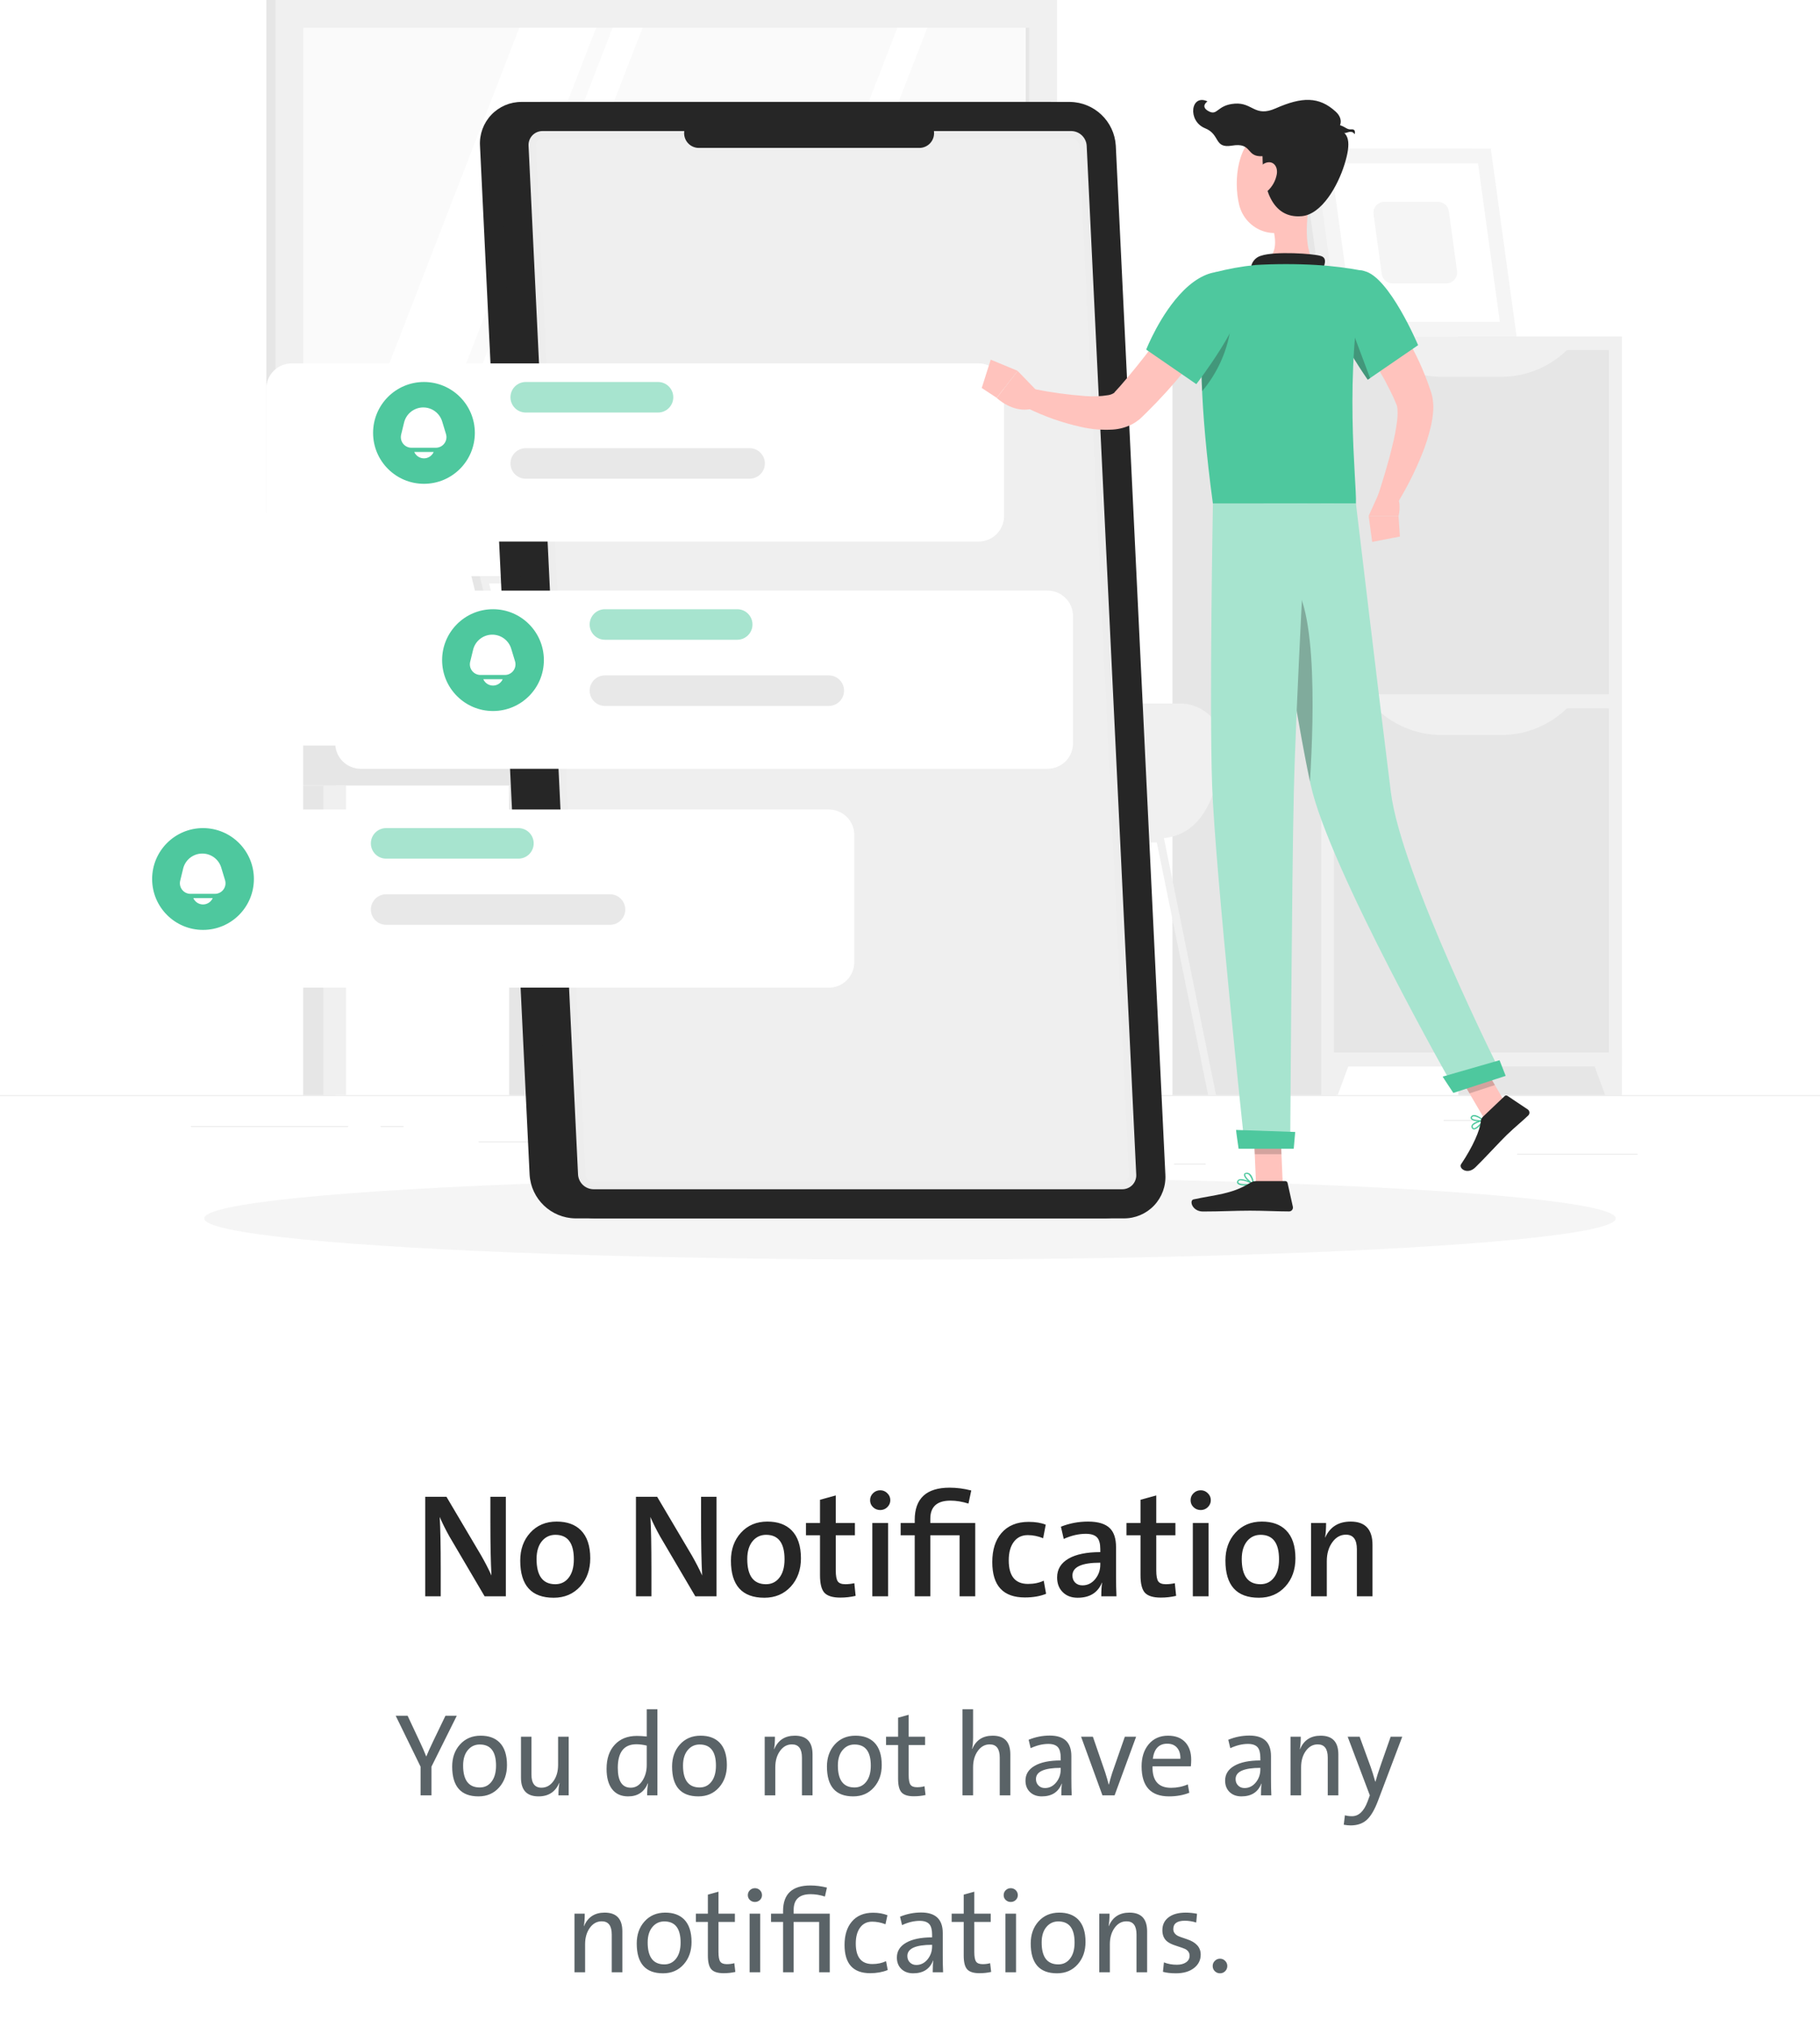 <svg width="247" height="275" viewBox="0 0 247 275" fill="none" xmlns="http://www.w3.org/2000/svg">
<path d="M65.769 216.538L60.994 208.422C60.467 207.478 60.027 206.596 59.676 205.776C59.767 207.319 59.812 209.666 59.812 212.817V216.538H57.713V203.042H60.594L65.291 210.981C65.851 211.958 66.32 212.869 66.697 213.715C66.6 211.918 66.551 209.5 66.551 206.459V203.042H68.65V216.538H65.769ZM80.106 211.381C80.106 212.924 79.65 214.2 78.738 215.209C77.807 216.225 76.609 216.733 75.144 216.733C72.117 216.733 70.603 215.053 70.603 211.694C70.603 210.17 71.053 208.914 71.951 207.924C72.869 206.909 74.067 206.401 75.545 206.401C76.951 206.401 78.045 206.792 78.826 207.573C79.679 208.426 80.106 209.695 80.106 211.381ZM77.879 211.518C77.879 209.305 77.046 208.198 75.379 208.198C74.669 208.198 74.08 208.458 73.611 208.979C73.084 209.571 72.82 210.405 72.82 211.479C72.82 213.758 73.667 214.897 75.359 214.897C76.095 214.897 76.688 214.62 77.137 214.067C77.632 213.468 77.879 212.618 77.879 211.518ZM94.363 216.538L89.588 208.422C89.061 207.478 88.621 206.596 88.269 205.776C88.361 207.319 88.406 209.666 88.406 212.817V216.538H86.307V203.042H89.188L93.885 210.981C94.445 211.958 94.913 212.869 95.291 213.715C95.193 211.918 95.144 209.5 95.144 206.459V203.042H97.244V216.538H94.363ZM108.699 211.381C108.699 212.924 108.243 214.2 107.332 215.209C106.401 216.225 105.203 216.733 103.738 216.733C100.711 216.733 99.197 215.053 99.197 211.694C99.197 210.17 99.647 208.914 100.545 207.924C101.463 206.909 102.661 206.401 104.139 206.401C105.545 206.401 106.639 206.792 107.42 207.573C108.273 208.426 108.699 209.695 108.699 211.381ZM106.473 211.518C106.473 209.305 105.639 208.198 103.973 208.198C103.263 208.198 102.674 208.458 102.205 208.979C101.678 209.571 101.414 210.405 101.414 211.479C101.414 213.758 102.26 214.897 103.953 214.897C104.689 214.897 105.281 214.62 105.73 214.067C106.225 213.468 106.473 212.618 106.473 211.518ZM116.121 216.479C115.438 216.635 114.744 216.713 114.041 216.713C112.993 216.713 112.267 216.486 111.863 216.03C111.479 215.587 111.287 214.803 111.287 213.676V208.256H109.383V206.596H111.287V203.442L113.426 202.856V206.596H116.023V208.256H113.426V213.022C113.426 213.758 113.517 214.256 113.699 214.516C113.882 214.77 114.223 214.897 114.725 214.897C115.115 214.897 115.522 214.851 115.945 214.76L116.121 216.479ZM120.828 203.5C120.828 203.865 120.691 204.181 120.418 204.448C120.151 204.708 119.832 204.838 119.461 204.838C119.083 204.838 118.758 204.708 118.484 204.448C118.217 204.194 118.084 203.878 118.084 203.5C118.084 203.129 118.217 202.814 118.484 202.553C118.758 202.286 119.083 202.153 119.461 202.153C119.832 202.153 120.151 202.286 120.418 202.553C120.691 202.814 120.828 203.129 120.828 203.5ZM118.387 216.538V206.596H120.525V216.538H118.387ZM130.232 216.538V208.256H126.258V216.538H124.139V208.256H122.234V206.596H124.139V206.196C124.139 203.266 125.717 201.801 128.875 201.801C129.845 201.801 130.825 201.928 131.814 202.182L131.434 203.959C130.587 203.693 129.773 203.559 128.992 203.559C127.169 203.559 126.258 204.379 126.258 206.02V206.596H132.352V216.538H130.232ZM141.971 216.196C141.163 216.528 140.203 216.694 139.09 216.694C136.141 216.694 134.666 215.096 134.666 211.899C134.666 210.252 135.073 208.946 135.887 207.983C136.759 206.954 137.999 206.44 139.607 206.44C140.512 206.44 141.284 206.567 141.922 206.821L141.57 208.657C140.867 208.377 140.174 208.237 139.49 208.237C138.663 208.237 138.022 208.553 137.566 209.184C137.124 209.79 136.902 210.613 136.902 211.655C136.902 213.79 137.771 214.858 139.51 214.858C140.33 214.858 141.043 214.711 141.648 214.418L141.971 216.196ZM149.461 216.538C149.461 215.763 149.497 215.151 149.568 214.702L149.549 214.682C148.989 216.049 147.889 216.733 146.248 216.733C145.402 216.733 144.725 216.476 144.217 215.961C143.715 215.46 143.465 214.799 143.465 213.979C143.465 212.872 143.986 212.019 145.027 211.42C146.049 210.834 147.482 210.542 149.324 210.542V210.122C149.324 209.399 149.181 208.878 148.895 208.559C148.589 208.227 148.077 208.061 147.361 208.061C146.391 208.061 145.392 208.292 144.363 208.754L143.982 207.094C145.148 206.632 146.375 206.401 147.664 206.401C149.051 206.401 150.047 206.71 150.652 207.329C151.193 207.882 151.463 208.732 151.463 209.877V213.813C151.463 214.79 151.482 215.698 151.521 216.538H149.461ZM149.324 211.977C146.805 211.977 145.545 212.556 145.545 213.715C145.545 214.106 145.665 214.425 145.906 214.672C146.16 214.926 146.492 215.053 146.902 215.053C147.599 215.053 148.182 214.764 148.65 214.184C149.1 213.624 149.324 212.976 149.324 212.241V211.977ZM159.617 216.479C158.934 216.635 158.24 216.713 157.537 216.713C156.489 216.713 155.763 216.486 155.359 216.03C154.975 215.587 154.783 214.803 154.783 213.676V208.256H152.879V206.596H154.783V203.442L156.922 202.856V206.596H159.52V208.256H156.922V213.022C156.922 213.758 157.013 214.256 157.195 214.516C157.378 214.77 157.719 214.897 158.221 214.897C158.611 214.897 159.018 214.851 159.441 214.76L159.617 216.479ZM164.324 203.5C164.324 203.865 164.188 204.181 163.914 204.448C163.647 204.708 163.328 204.838 162.957 204.838C162.579 204.838 162.254 204.708 161.98 204.448C161.714 204.194 161.58 203.878 161.58 203.5C161.58 203.129 161.714 202.814 161.98 202.553C162.254 202.286 162.579 202.153 162.957 202.153C163.328 202.153 163.647 202.286 163.914 202.553C164.188 202.814 164.324 203.129 164.324 203.5ZM161.883 216.538V206.596H164.021V216.538H161.883ZM175.809 211.381C175.809 212.924 175.353 214.2 174.441 215.209C173.51 216.225 172.312 216.733 170.848 216.733C167.82 216.733 166.307 215.053 166.307 211.694C166.307 210.17 166.756 208.914 167.654 207.924C168.572 206.909 169.77 206.401 171.248 206.401C172.654 206.401 173.748 206.792 174.529 207.573C175.382 208.426 175.809 209.695 175.809 211.381ZM173.582 211.518C173.582 209.305 172.749 208.198 171.082 208.198C170.372 208.198 169.783 208.458 169.314 208.979C168.787 209.571 168.523 210.405 168.523 211.479C168.523 213.758 169.37 214.897 171.062 214.897C171.798 214.897 172.391 214.62 172.84 214.067C173.335 213.468 173.582 212.618 173.582 211.518ZM184.148 216.538V210.161C184.148 208.839 183.654 208.178 182.664 208.178C181.922 208.178 181.303 208.523 180.809 209.213C180.314 209.903 180.066 210.753 180.066 211.762V216.538H177.928V206.596H179.969C179.969 207.384 179.923 208.038 179.832 208.559H179.852C180.503 207.12 181.655 206.401 183.309 206.401C185.281 206.401 186.268 207.459 186.268 209.575V216.538H184.148Z" fill="#262626"/>
<path d="M58.555 239.647V243.538H57.078V239.647L53.703 232.741H55.32L57.031 236.389C57.333 237.025 57.604 237.647 57.844 238.256H57.859C58.031 237.819 58.341 237.131 58.789 236.194L60.453 232.741H61.992L58.555 239.647ZM68.805 239.428C68.805 240.647 68.453 241.655 67.75 242.452C67.031 243.269 66.094 243.678 64.938 243.678C62.557 243.678 61.367 242.329 61.367 239.631C61.367 238.433 61.714 237.444 62.406 236.663C63.125 235.85 64.07 235.444 65.242 235.444C66.326 235.444 67.174 235.749 67.789 236.358C68.466 237.04 68.805 238.064 68.805 239.428ZM67.32 239.506C67.32 237.595 66.583 236.639 65.109 236.639C64.484 236.639 63.966 236.868 63.555 237.327C63.086 237.842 62.852 238.564 62.852 239.491C62.852 241.475 63.604 242.467 65.109 242.467C65.745 242.467 66.26 242.228 66.656 241.749C67.099 241.217 67.32 240.47 67.32 239.506ZM75.789 243.538C75.789 242.845 75.833 242.285 75.922 241.858H75.891C75.37 243.071 74.435 243.678 73.086 243.678C71.497 243.678 70.703 242.832 70.703 241.139V235.584H72.125V240.709C72.125 241.902 72.578 242.499 73.484 242.499C74.141 242.499 74.682 242.202 75.109 241.608C75.531 241.019 75.742 240.282 75.742 239.397V235.584H77.18V243.538H75.789ZM87.828 243.538C87.828 242.871 87.87 242.332 87.953 241.92L87.922 241.905C87.427 243.087 86.537 243.678 85.25 243.678C84.292 243.678 83.56 243.345 83.055 242.678C82.565 242.032 82.32 241.118 82.32 239.936C82.32 238.551 82.693 237.459 83.438 236.663C84.172 235.871 85.169 235.475 86.43 235.475C86.794 235.475 87.242 235.501 87.773 235.553V231.858H89.219V243.538H87.828ZM87.773 236.788C87.273 236.668 86.805 236.608 86.367 236.608C84.685 236.608 83.844 237.676 83.844 239.811C83.844 241.603 84.43 242.499 85.602 242.499C86.273 242.499 86.815 242.16 87.227 241.483C87.591 240.889 87.773 240.204 87.773 239.428V236.788ZM98.648 239.428C98.648 240.647 98.297 241.655 97.594 242.452C96.875 243.269 95.938 243.678 94.781 243.678C92.401 243.678 91.211 242.329 91.211 239.631C91.211 238.433 91.557 237.444 92.25 236.663C92.969 235.85 93.914 235.444 95.086 235.444C96.169 235.444 97.018 235.749 97.633 236.358C98.31 237.04 98.648 238.064 98.648 239.428ZM97.164 239.506C97.164 237.595 96.427 236.639 94.953 236.639C94.328 236.639 93.81 236.868 93.398 237.327C92.93 237.842 92.695 238.564 92.695 239.491C92.695 241.475 93.448 242.467 94.953 242.467C95.588 242.467 96.104 242.228 96.5 241.749C96.943 241.217 97.164 240.47 97.164 239.506ZM108.836 243.538V238.42C108.836 237.222 108.383 236.624 107.477 236.624C106.826 236.624 106.286 236.92 105.859 237.514C105.432 238.108 105.219 238.847 105.219 239.733V243.538H103.781V235.584H105.172C105.172 236.277 105.13 236.837 105.047 237.264H105.078C105.594 236.051 106.526 235.444 107.875 235.444C109.474 235.444 110.273 236.29 110.273 237.983V243.538H108.836ZM119.664 239.428C119.664 240.647 119.312 241.655 118.609 242.452C117.891 243.269 116.953 243.678 115.797 243.678C113.417 243.678 112.227 242.329 112.227 239.631C112.227 238.433 112.573 237.444 113.266 236.663C113.984 235.85 114.93 235.444 116.102 235.444C117.185 235.444 118.034 235.749 118.648 236.358C119.326 237.04 119.664 238.064 119.664 239.428ZM118.18 239.506C118.18 237.595 117.443 236.639 115.969 236.639C115.344 236.639 114.826 236.868 114.414 237.327C113.945 237.842 113.711 238.564 113.711 239.491C113.711 241.475 114.464 242.467 115.969 242.467C116.604 242.467 117.12 242.228 117.516 241.749C117.958 241.217 118.18 240.47 118.18 239.506ZM125.609 243.491C125.125 243.605 124.591 243.663 124.008 243.663C123.206 243.663 122.648 243.48 122.336 243.116C122.034 242.767 121.883 242.155 121.883 241.28V236.709H120.25V235.584H121.883V233.006L123.32 232.608V235.584H125.547V236.709H123.32V240.772C123.32 241.423 123.401 241.863 123.562 242.092C123.719 242.321 124.018 242.436 124.461 242.436C124.826 242.436 125.161 242.392 125.469 242.303L125.609 243.491ZM135.68 243.538V238.42C135.68 237.222 135.227 236.624 134.32 236.624C133.669 236.624 133.13 236.92 132.703 237.514C132.276 238.108 132.062 238.847 132.062 239.733V243.538H130.625V231.858H132.062V235.631C132.062 236.319 132.016 236.847 131.922 237.217L131.953 237.233C132.464 236.04 133.385 235.444 134.719 235.444C136.318 235.444 137.117 236.29 137.117 237.983V243.538H135.68ZM144.039 243.538C144.039 242.782 144.065 242.254 144.117 241.952H144.086C143.633 243.103 142.732 243.678 141.383 243.678C140.727 243.678 140.193 243.483 139.781 243.092C139.375 242.696 139.172 242.178 139.172 241.538C139.172 240.678 139.589 240.009 140.422 239.53C141.266 239.045 142.443 238.803 143.953 238.803V238.436C143.953 237.785 143.831 237.314 143.586 237.022C143.32 236.715 142.883 236.561 142.273 236.561C141.503 236.561 140.703 236.754 139.875 237.139L139.602 235.999C140.523 235.618 141.479 235.428 142.469 235.428C144.422 235.428 145.398 236.355 145.398 238.209V241.249C145.398 242.087 145.414 242.85 145.445 243.538H144.039ZM143.953 239.811C141.714 239.811 140.594 240.316 140.594 241.327C140.594 241.681 140.706 241.97 140.93 242.194C141.154 242.428 141.448 242.545 141.812 242.545C142.427 242.545 142.945 242.28 143.367 241.749C143.758 241.249 143.953 240.67 143.953 240.014V239.811ZM151.266 243.538H149.617L146.719 235.584H148.32L150 240.452C150.208 241.108 150.362 241.647 150.461 242.069H150.492C150.622 241.548 150.773 241.019 150.945 240.483L152.656 235.584H154.188L151.266 243.538ZM161.664 238.709C161.664 238.986 161.648 239.282 161.617 239.6H156.414C156.367 241.543 157.206 242.514 158.93 242.514C159.727 242.514 160.484 242.361 161.203 242.053L161.406 243.186C160.583 243.514 159.667 243.678 158.656 243.678C156.172 243.678 154.93 242.319 154.93 239.6C154.93 238.387 155.245 237.397 155.875 236.631C156.531 235.84 157.411 235.444 158.516 235.444C159.568 235.444 160.37 235.764 160.922 236.405C161.417 236.983 161.664 237.751 161.664 238.709ZM160.195 238.577C160.211 237.936 160.057 237.433 159.734 237.069C159.422 236.709 158.982 236.53 158.414 236.53C157.289 236.53 156.635 237.212 156.453 238.577H160.195ZM171.133 243.538C171.133 242.782 171.159 242.254 171.211 241.952H171.18C170.727 243.103 169.826 243.678 168.477 243.678C167.82 243.678 167.286 243.483 166.875 243.092C166.469 242.696 166.266 242.178 166.266 241.538C166.266 240.678 166.682 240.009 167.516 239.53C168.359 239.045 169.536 238.803 171.047 238.803V238.436C171.047 237.785 170.924 237.314 170.68 237.022C170.414 236.715 169.977 236.561 169.367 236.561C168.596 236.561 167.797 236.754 166.969 237.139L166.695 235.999C167.617 235.618 168.573 235.428 169.562 235.428C171.516 235.428 172.492 236.355 172.492 238.209V241.249C172.492 242.087 172.508 242.85 172.539 243.538H171.133ZM171.047 239.811C168.807 239.811 167.688 240.316 167.688 241.327C167.688 241.681 167.799 241.97 168.023 242.194C168.247 242.428 168.542 242.545 168.906 242.545C169.521 242.545 170.039 242.28 170.461 241.749C170.852 241.249 171.047 240.67 171.047 240.014V239.811ZM180.195 243.538V238.42C180.195 237.222 179.742 236.624 178.836 236.624C178.185 236.624 177.646 236.92 177.219 237.514C176.792 238.108 176.578 238.847 176.578 239.733V243.538H175.141V235.584H176.531C176.531 236.277 176.49 236.837 176.406 237.264H176.438C176.953 236.051 177.885 235.444 179.234 235.444C180.833 235.444 181.633 236.29 181.633 237.983V243.538H180.195ZM187.039 244.209C186.565 245.48 186.044 246.368 185.477 246.874C184.924 247.368 184.198 247.616 183.297 247.616C183.021 247.616 182.711 247.584 182.367 247.522L182.523 246.241C182.799 246.324 183.12 246.366 183.484 246.366C184.391 246.366 185.091 245.712 185.586 244.405L185.906 243.538L182.898 235.584H184.523L186.031 239.717C186.203 240.196 186.406 240.85 186.641 241.678H186.672C186.812 241.137 187.073 240.321 187.453 239.233L188.734 235.584H190.305L187.039 244.209ZM83.023 267.538V262.42C83.023 261.222 82.57 260.624 81.664 260.624C81.013 260.624 80.474 260.92 80.047 261.514C79.62 262.108 79.406 262.847 79.406 263.733V267.538H77.969V259.584H79.359C79.359 260.277 79.318 260.837 79.234 261.264H79.266C79.781 260.051 80.713 259.444 82.062 259.444C83.662 259.444 84.461 260.29 84.461 261.983V267.538H83.023ZM93.852 263.428C93.852 264.647 93.5 265.655 92.797 266.452C92.078 267.269 91.141 267.678 89.984 267.678C87.604 267.678 86.414 266.329 86.414 263.631C86.414 262.433 86.76 261.444 87.453 260.663C88.172 259.85 89.117 259.444 90.289 259.444C91.372 259.444 92.221 259.749 92.836 260.358C93.513 261.04 93.852 262.064 93.852 263.428ZM92.367 263.506C92.367 261.595 91.63 260.639 90.156 260.639C89.531 260.639 89.013 260.868 88.602 261.327C88.133 261.842 87.898 262.564 87.898 263.491C87.898 265.475 88.651 266.467 90.156 266.467C90.792 266.467 91.307 266.228 91.703 265.749C92.146 265.217 92.367 264.47 92.367 263.506ZM99.797 267.491C99.312 267.605 98.779 267.663 98.195 267.663C97.393 267.663 96.836 267.48 96.523 267.116C96.221 266.767 96.07 266.155 96.07 265.28V260.709H94.438V259.584H96.07V257.006L97.508 256.608V259.584H99.734V260.709H97.508V264.772C97.508 265.423 97.588 265.863 97.75 266.092C97.906 266.321 98.206 266.436 98.648 266.436C99.013 266.436 99.349 266.392 99.656 266.303L99.797 267.491ZM103.414 257.077C103.414 257.332 103.32 257.551 103.133 257.733C102.945 257.91 102.719 257.999 102.453 257.999C102.188 257.999 101.961 257.91 101.773 257.733C101.586 257.556 101.492 257.337 101.492 257.077C101.492 256.811 101.586 256.587 101.773 256.405C101.961 256.222 102.188 256.131 102.453 256.131C102.719 256.131 102.945 256.222 103.133 256.405C103.32 256.587 103.414 256.811 103.414 257.077ZM101.734 267.538V259.584H103.172V267.538H101.734ZM111.172 267.538V260.709H107.711V267.538H106.273V260.709H104.641V259.584H106.273V259.233C106.273 256.92 107.51 255.764 109.984 255.764C110.729 255.764 111.477 255.861 112.227 256.053L111.953 257.264C111.297 257.051 110.651 256.944 110.016 256.944C108.479 256.944 107.711 257.655 107.711 259.077V259.584H112.609V267.538H111.172ZM120.477 267.233C119.763 267.519 118.971 267.663 118.102 267.663C115.779 267.663 114.617 266.384 114.617 263.827C114.617 262.504 114.943 261.454 115.594 260.678C116.276 259.866 117.242 259.459 118.492 259.459C119.206 259.459 119.854 259.571 120.438 259.795L120.172 261.022C119.562 260.788 118.958 260.67 118.359 260.67C117.656 260.67 117.107 260.946 116.711 261.499C116.331 262.03 116.141 262.741 116.141 263.631C116.141 265.491 116.891 266.42 118.391 266.42C119.083 266.42 119.703 266.29 120.25 266.03L120.477 267.233ZM126.586 267.538C126.586 266.782 126.612 266.254 126.664 265.952H126.633C126.18 267.103 125.279 267.678 123.93 267.678C123.273 267.678 122.74 267.483 122.328 267.092C121.922 266.696 121.719 266.178 121.719 265.538C121.719 264.678 122.135 264.009 122.969 263.53C123.812 263.045 124.99 262.803 126.5 262.803V262.436C126.5 261.785 126.378 261.314 126.133 261.022C125.867 260.715 125.43 260.561 124.82 260.561C124.049 260.561 123.25 260.754 122.422 261.139L122.148 259.999C123.07 259.618 124.026 259.428 125.016 259.428C126.969 259.428 127.945 260.355 127.945 262.209V265.249C127.945 266.087 127.961 266.85 127.992 267.538H126.586ZM126.5 263.811C124.26 263.811 123.141 264.316 123.141 265.327C123.141 265.681 123.253 265.97 123.477 266.194C123.701 266.428 123.995 266.545 124.359 266.545C124.974 266.545 125.492 266.28 125.914 265.749C126.305 265.249 126.5 264.67 126.5 264.014V263.811ZM134.516 267.491C134.031 267.605 133.497 267.663 132.914 267.663C132.112 267.663 131.555 267.48 131.242 267.116C130.94 266.767 130.789 266.155 130.789 265.28V260.709H129.156V259.584H130.789V257.006L132.227 256.608V259.584H134.453V260.709H132.227V264.772C132.227 265.423 132.307 265.863 132.469 266.092C132.625 266.321 132.924 266.436 133.367 266.436C133.732 266.436 134.068 266.392 134.375 266.303L134.516 267.491ZM138.133 257.077C138.133 257.332 138.039 257.551 137.852 257.733C137.664 257.91 137.438 257.999 137.172 257.999C136.906 257.999 136.68 257.91 136.492 257.733C136.305 257.556 136.211 257.337 136.211 257.077C136.211 256.811 136.305 256.587 136.492 256.405C136.68 256.222 136.906 256.131 137.172 256.131C137.438 256.131 137.664 256.222 137.852 256.405C138.039 256.587 138.133 256.811 138.133 257.077ZM136.453 267.538V259.584H137.891V267.538H136.453ZM147.32 263.428C147.32 264.647 146.969 265.655 146.266 266.452C145.547 267.269 144.609 267.678 143.453 267.678C141.073 267.678 139.883 266.329 139.883 263.631C139.883 262.433 140.229 261.444 140.922 260.663C141.641 259.85 142.586 259.444 143.758 259.444C144.841 259.444 145.69 259.749 146.305 260.358C146.982 261.04 147.32 262.064 147.32 263.428ZM145.836 263.506C145.836 261.595 145.099 260.639 143.625 260.639C143 260.639 142.482 260.868 142.07 261.327C141.602 261.842 141.367 262.564 141.367 263.491C141.367 265.475 142.12 266.467 143.625 266.467C144.26 266.467 144.776 266.228 145.172 265.749C145.615 265.217 145.836 264.47 145.836 263.506ZM154.242 267.538V262.42C154.242 261.222 153.789 260.624 152.883 260.624C152.232 260.624 151.693 260.92 151.266 261.514C150.839 262.108 150.625 262.847 150.625 263.733V267.538H149.188V259.584H150.578C150.578 260.277 150.536 260.837 150.453 261.264H150.484C151 260.051 151.932 259.444 153.281 259.444C154.88 259.444 155.68 260.29 155.68 261.983V267.538H154.242ZM162.953 265.139C162.953 265.879 162.651 266.486 162.047 266.959C161.432 267.439 160.615 267.678 159.594 267.678C158.896 267.678 158.307 267.611 157.828 267.475L157.961 266.194C158.482 266.407 159.068 266.514 159.719 266.514C160.234 266.514 160.651 266.405 160.969 266.186C161.286 265.967 161.445 265.67 161.445 265.295C161.445 264.905 161.253 264.603 160.867 264.389C160.727 264.316 160.305 264.165 159.602 263.936C159.018 263.754 158.594 263.54 158.328 263.295C157.943 262.946 157.75 262.457 157.75 261.827C157.75 261.118 158.013 260.551 158.539 260.124C159.107 259.67 159.901 259.444 160.922 259.444C161.411 259.444 161.922 259.496 162.453 259.6L162.344 260.788C161.828 260.626 161.31 260.545 160.789 260.545C159.753 260.545 159.234 260.923 159.234 261.678C159.234 262.064 159.43 262.366 159.82 262.584C159.966 262.668 160.391 262.824 161.094 263.053C162.333 263.465 162.953 264.16 162.953 265.139ZM166.562 266.686C166.562 266.962 166.466 267.196 166.273 267.389C166.081 267.582 165.846 267.678 165.57 267.678C165.299 267.678 165.065 267.582 164.867 267.389C164.674 267.196 164.578 266.962 164.578 266.686C164.578 266.415 164.674 266.183 164.867 265.991C165.065 265.793 165.299 265.694 165.57 265.694C165.846 265.694 166.081 265.793 166.273 265.991C166.466 266.183 166.562 266.415 166.562 266.686Z" fill="#5A6367"/>
<rect y="148.556" width="247" height="0.123" fill="#EBEBEB"/>
<rect x="205.891" y="156.504" width="16.361" height="0.123" fill="#EBEBEB"/>
<rect x="159.33" y="157.848" width="4.293" height="0.123" fill="#EBEBEB"/>
<rect x="195.916" y="151.92" width="9.48" height="0.123" fill="#EBEBEB"/>
<rect x="25.917" y="152.75" width="21.336" height="0.123" fill="#EBEBEB"/>
<rect x="51.652" y="152.75" width="3.127" height="0.123" fill="#EBEBEB"/>
<rect x="64.945" y="154.834" width="46.278" height="0.123" fill="#EBEBEB"/>
<rect x="177.341" y="23.875" width="7" height="21.79" fill="#E6E6E6"/>
<path d="M203.315 45.665H180.087L176.58 20.16H199.808L203.315 45.665V45.665Z" fill="#F0F0F0"/>
<path d="M205.829 45.665H181.84L178.333 20.16H202.322L205.829 45.665V45.665Z" fill="#F5F5F5"/>
<path d="M183.576 43.655L180.622 22.171H200.59L203.549 43.655H183.576V43.655Z" fill="white"/>
<path d="M187.523 37.149L186.411 29.087C186.344 28.656 186.47 28.218 186.756 27.889C187.041 27.559 187.457 27.372 187.893 27.378H195.15C195.902 27.372 196.539 27.93 196.632 28.677L197.739 36.744C197.804 37.174 197.677 37.611 197.392 37.939C197.106 38.267 196.691 38.453 196.257 38.448H189.01C188.256 38.456 187.616 37.897 187.523 37.149Z" fill="#F5F5F5"/>
<rect x="36.141" width="104.624" height="64.541" fill="#E6E6E6"/>
<rect x="37.395" width="106.057" height="64.541" fill="#F0F0F0"/>
<rect x="36.141" y="64.546" width="104.624" height="4.994" fill="#E6E6E6"/>
<rect x="41.872" y="64.546" width="106.057" height="4.994" fill="#F0F0F0"/>
<path d="M139.689 3.765V60.782L41.161 60.782V3.765L139.689 3.765Z" fill="#FAFAFA"/>
<path d="M48.393 60.782L70.479 3.765H80.903L58.816 60.782H48.393V60.782Z" fill="white"/>
<path d="M61.058 60.782L83.144 3.765H87.205L65.118 60.782H61.058V60.782Z" fill="white"/>
<path d="M99.699 60.782L121.786 3.765H125.847L103.765 60.782H99.699V60.782Z" fill="white"/>
<path d="M139.684 3.765V60.782H139.205V3.765H139.684Z" fill="#E6E6E6"/>
<rect x="197.925" y="45.666" width="22.151" height="102.89" fill="#E6E6E6"/>
<path d="M217.848 148.556H220.076V142.218H215.512L217.848 148.556V148.556Z" fill="#F0F0F0"/>
<rect x="159.114" y="45.666" width="22.151" height="102.89" fill="#E6E6E6"/>
<rect x="179.316" y="45.666" width="40.76" height="99.002" fill="#F0F0F0"/>
<path d="M181.544 148.556H179.316V142.218H183.881L181.544 148.556V148.556Z" fill="#F0F0F0"/>
<rect x="181.046" y="47.478" width="37.302" height="46.703" fill="#E6E6E6"/>
<path d="M203.734 51.115H195.657C192.148 51.114 188.793 49.671 186.38 47.123H213.011C210.599 49.672 207.244 51.116 203.734 51.115V51.115Z" fill="#F0F0F0"/>
<rect x="181.046" y="96.073" width="37.302" height="46.703" fill="#E6E6E6"/>
<path d="M203.734 99.709H195.657C192.148 99.709 188.793 98.266 186.38 95.718H213.011C210.599 98.267 207.244 99.711 203.734 99.709V99.709Z" fill="#F0F0F0"/>
<path d="M63.974 78.156H100.836L106.181 99.927H69.314L63.974 78.156V78.156Z" fill="#E6E6E6"/>
<path d="M69.312 99.927L69.466 101.127H106.328L106.18 99.927H69.312V99.927Z" fill="#E6E6E6"/>
<path d="M65.109 78.156H101.972L107.317 99.927H70.45L65.109 78.156V78.156Z" fill="#F0F0F0"/>
<path d="M71.229 98.929L66.373 79.149H101.19L106.046 98.929H71.229V98.929Z" fill="white"/>
<path d="M80.059 99.927L80.207 101.127H120.799L120.651 99.927H80.059V99.927Z" fill="#F0F0F0"/>
<rect x="125.645" y="101.127" width="4.416" height="47.424" fill="#E6E6E6"/>
<rect x="128.392" y="101.127" width="3.068" height="47.424" fill="#F0F0F0"/>
<rect x="132.412" y="106.556" width="56.914" height="5.429" transform="rotate(180 132.412 106.556)" fill="#F0F0F0"/>
<rect x="69.101" y="106.556" width="4.416" height="41.995" fill="#E6E6E6"/>
<rect x="71.842" y="106.556" width="3.068" height="41.995" fill="#F0F0F0"/>
<rect x="41.145" y="106.556" width="4.416" height="41.995" fill="#E6E6E6"/>
<rect x="43.892" y="106.556" width="3.068" height="41.995" fill="#F0F0F0"/>
<rect x="97.694" y="106.556" width="4.416" height="41.995" fill="#E6E6E6"/>
<rect x="100.436" y="106.556" width="3.068" height="41.995" fill="#F0F0F0"/>
<rect x="41.145" y="101.127" width="34.348" height="5.429" fill="#E6E6E6"/>
<path d="M144.417 148.556H143.345L140.297 133.42L139.758 130.767L136.379 114.272H123.535L116.585 148.556H115.498L122.592 113.64C122.638 113.402 122.843 113.227 123.086 113.22H136.839C137.085 113.217 137.296 113.397 137.333 113.64L140.297 128.124L140.791 130.772L144.417 148.556Z" fill="#F0F0F0"/>
<path d="M165.04 148.556H163.963L156.997 114.272H144.153L140.789 130.772L140.295 133.42L137.217 148.556H136.146L139.757 130.772L140.29 128.129L143.254 113.645C143.302 113.408 143.506 113.234 143.748 113.225H157.457C157.699 113.232 157.905 113.407 157.951 113.645L165.04 148.556Z" fill="#F0F0F0"/>
<path d="M133.38 113.744H156.983C161.488 113.744 163.988 110.681 165.263 105.632L165.885 102.747C166.311 100.979 165.902 99.114 164.775 97.686C163.648 96.259 161.929 95.428 160.11 95.431H145.29C142.227 95.431 141.417 96.162 139.298 100.776C137.179 105.39 133.38 113.744 133.38 113.744Z" fill="#F0F0F0"/>
<path d="M146.248 113.744H121.094C120.442 113.744 119.913 113.215 119.913 112.563V112.455C119.913 111.598 120.253 110.776 120.859 110.17C121.465 109.564 122.287 109.224 123.144 109.224H146.248V113.749V113.744Z" fill="#F0F0F0"/>
<ellipse cx="123.499" cy="165.273" rx="95.782" ry="5.592" fill="#F5F5F5"/>
<path d="M142.582 13.827H70.789C69.239 13.817 67.753 14.447 66.683 15.57C65.614 16.693 65.056 18.207 65.142 19.755L71.876 159.345C72.075 162.644 74.786 165.23 78.09 165.273H149.883C151.433 165.284 152.918 164.653 153.987 163.53C155.055 162.407 155.612 160.892 155.525 159.345L148.796 19.755C148.597 16.456 145.886 13.87 142.582 13.827Z" fill="#262626"/>
<path d="M145.235 13.827H73.422C71.872 13.817 70.387 14.447 69.318 15.57C68.25 16.693 67.693 18.208 67.78 19.755L74.509 159.345C74.708 162.644 77.419 165.23 80.723 165.273H152.516C154.066 165.284 155.551 164.653 156.62 163.53C157.689 162.407 158.245 160.892 158.158 159.345L151.429 19.755C151.231 16.464 148.531 13.881 145.235 13.827Z" fill="#262626"/>
<path d="M80.52 161.32C79.424 161.293 78.528 160.438 78.45 159.344L71.732 19.755C71.707 19.24 71.895 18.738 72.25 18.364C72.606 17.991 73.098 17.78 73.614 17.779H145.407C146.504 17.802 147.403 18.659 147.477 19.755L154.205 159.344C154.229 159.858 154.042 160.36 153.688 160.733C153.334 161.106 152.842 161.318 152.328 161.32H80.52Z" fill="#EDEDED"/>
<path opacity="0.1" d="M80.486 160.333C79.94 160.314 79.493 159.89 79.449 159.345L72.72 19.755C72.711 19.499 72.805 19.25 72.982 19.064C73.159 18.878 73.403 18.771 73.659 18.767H145.452C145.999 18.783 146.447 19.209 146.489 19.755L153.218 159.345C153.227 159.601 153.133 159.85 152.956 160.036C152.779 160.222 152.535 160.329 152.279 160.333H80.486Z" fill="white"/>
<path d="M94.845 18.066H124.766" stroke="#262626" stroke-width="4" stroke-linecap="round" stroke-linejoin="round"/>
<g filter="url(#filter0_d_793_13710)">
<path d="M48.949 77.116H142.17C143.086 77.116 143.964 77.48 144.612 78.127C145.259 78.775 145.623 79.653 145.623 80.568V97.832C145.623 98.747 145.259 99.626 144.612 100.273C143.964 100.92 143.086 101.284 142.17 101.284H48.949C48.033 101.284 47.155 100.92 46.507 100.273C45.86 99.626 45.496 98.747 45.496 97.832V80.568C45.496 79.653 45.86 78.775 46.507 78.127C47.155 77.48 48.033 77.116 48.949 77.116V77.116Z" fill="white"/>
</g>
<path d="M100.051 82.64H82.097C80.953 82.64 80.025 83.568 80.025 84.712C80.025 85.856 80.953 86.783 82.097 86.783H100.051C101.195 86.783 102.122 85.856 102.122 84.712C102.122 83.568 101.195 82.64 100.051 82.64Z" fill="#A7E4CF"/>
<path d="M112.48 91.617H82.097C80.953 91.617 80.025 92.545 80.025 93.689C80.025 94.833 80.953 95.76 82.097 95.76H112.48C113.624 95.76 114.552 94.833 114.552 93.689C114.552 92.545 113.624 91.617 112.48 91.617Z" fill="#E8E8E8"/>
<path d="M66.906 96.45C70.72 96.45 73.812 93.358 73.812 89.544C73.812 85.731 70.72 82.639 66.906 82.639C63.093 82.639 60.001 85.731 60.001 89.544C60.001 93.358 63.093 96.45 66.906 96.45Z" fill="#4EC89E"/>
<g clip-path="url(#clip0_793_13710)">
<path d="M65.59 92.133C65.701 92.39 65.885 92.608 66.119 92.761C66.353 92.915 66.627 92.996 66.906 92.996C67.186 92.996 67.46 92.915 67.694 92.761C67.927 92.608 68.112 92.39 68.223 92.133H65.59Z" fill="white"/>
<path d="M69.897 89.702L69.397 88.055C69.237 87.48 68.889 86.974 68.409 86.618C67.929 86.262 67.343 86.077 66.746 86.092C66.148 86.107 65.573 86.321 65.111 86.701C64.649 87.08 64.327 87.603 64.196 88.186L63.808 89.779C63.757 89.991 63.754 90.212 63.8 90.424C63.846 90.637 63.94 90.837 64.075 91.008C64.21 91.18 64.381 91.318 64.577 91.413C64.773 91.509 64.988 91.558 65.206 91.558H68.52C68.745 91.558 68.966 91.506 69.167 91.405C69.367 91.304 69.541 91.157 69.675 90.977C69.809 90.796 69.899 90.587 69.937 90.366C69.976 90.144 69.962 89.917 69.897 89.702Z" fill="white"/>
</g>
<g filter="url(#filter1_d_793_13710)">
<path d="M19.262 106.808H112.484C113.399 106.808 114.278 107.171 114.925 107.819C115.573 108.466 115.936 109.345 115.936 110.26V127.523C115.936 128.439 115.573 129.317 114.925 129.965C114.278 130.612 113.399 130.976 112.484 130.976H19.262C18.346 130.976 17.468 130.612 16.821 129.965C16.173 129.317 15.81 128.439 15.81 127.523V110.26C15.81 109.345 16.173 108.466 16.821 107.819C17.468 107.171 18.346 106.808 19.262 106.808V106.808Z" fill="white"/>
</g>
<path d="M70.357 112.332H52.404C51.26 112.332 50.332 113.259 50.332 114.403C50.332 115.547 51.26 116.475 52.404 116.475H70.357C71.501 116.475 72.429 115.547 72.429 114.403C72.429 113.259 71.501 112.332 70.357 112.332Z" fill="#A7E4CF"/>
<path d="M82.787 121.308H52.404C51.26 121.308 50.332 122.236 50.332 123.38C50.332 124.524 51.26 125.451 52.404 125.451H82.787C83.931 125.451 84.859 124.524 84.859 123.38C84.859 122.236 83.931 121.308 82.787 121.308Z" fill="#E8E8E8"/>
<path d="M27.552 126.141C31.366 126.141 34.457 123.05 34.457 119.236C34.457 115.422 31.366 112.331 27.552 112.331C23.738 112.331 20.646 115.422 20.646 119.236C20.646 123.05 23.738 126.141 27.552 126.141Z" fill="#4EC89E"/>
<g clip-path="url(#clip1_793_13710)">
<path d="M26.235 121.825C26.347 122.081 26.531 122.299 26.765 122.453C26.999 122.606 27.272 122.688 27.552 122.688C27.832 122.688 28.105 122.606 28.339 122.453C28.573 122.299 28.757 122.081 28.869 121.825H26.235Z" fill="white"/>
<path d="M30.542 119.394L30.043 117.747C29.883 117.171 29.535 116.665 29.055 116.309C28.574 115.954 27.989 115.769 27.391 115.784C26.794 115.799 26.218 116.013 25.756 116.392C25.294 116.771 24.973 117.294 24.842 117.878L24.454 119.471C24.402 119.682 24.4 119.903 24.446 120.116C24.492 120.329 24.586 120.528 24.721 120.7C24.855 120.871 25.027 121.01 25.223 121.105C25.419 121.2 25.634 121.25 25.852 121.25H29.165C29.39 121.25 29.611 121.197 29.812 121.096C30.013 120.995 30.187 120.848 30.321 120.668C30.455 120.488 30.544 120.278 30.583 120.057C30.621 119.836 30.607 119.608 30.542 119.394Z" fill="white"/>
</g>
<g filter="url(#filter2_d_793_13710)">
<path d="M132.807 46.294H39.586C37.679 46.294 36.133 47.839 36.133 49.746V67.009C36.133 68.916 37.679 70.462 39.586 70.462H132.807C134.714 70.462 136.26 68.916 136.26 67.009V49.746C136.26 47.839 134.714 46.294 132.807 46.294Z" fill="white"/>
</g>
<path d="M89.303 51.817H71.349C70.205 51.817 69.277 52.745 69.277 53.889C69.277 55.033 70.205 55.961 71.349 55.961H89.303C90.447 55.961 91.374 55.033 91.374 53.889C91.374 52.745 90.447 51.817 89.303 51.817Z" fill="#A7E4CF"/>
<path d="M101.732 60.794H71.349C70.205 60.794 69.277 61.721 69.277 62.865C69.277 64.01 70.205 64.937 71.349 64.937H101.732C102.876 64.937 103.804 64.01 103.804 62.865C103.804 61.721 102.876 60.794 101.732 60.794Z" fill="#E8E8E8"/>
<path d="M57.538 65.628C61.352 65.628 64.443 62.536 64.443 58.723C64.443 54.909 61.352 51.817 57.538 51.817C53.724 51.817 50.633 54.909 50.633 58.723C50.633 62.536 53.724 65.628 57.538 65.628Z" fill="#4EC89E"/>
<g clip-path="url(#clip2_793_13710)">
<path d="M56.222 61.312C56.333 61.568 56.517 61.786 56.751 61.94C56.985 62.093 57.259 62.175 57.538 62.175C57.818 62.175 58.092 62.093 58.325 61.94C58.559 61.786 58.743 61.568 58.855 61.312H56.222Z" fill="white"/>
<path d="M60.528 58.88L60.029 57.234C59.869 56.658 59.521 56.152 59.041 55.796C58.56 55.44 57.975 55.255 57.378 55.27C56.78 55.285 56.205 55.5 55.743 55.879C55.281 56.258 54.959 56.781 54.828 57.364L54.44 58.957C54.389 59.169 54.386 59.39 54.432 59.603C54.478 59.816 54.572 60.015 54.707 60.187C54.841 60.358 55.013 60.496 55.209 60.592C55.405 60.687 55.62 60.736 55.838 60.736H59.152C59.376 60.736 59.598 60.684 59.798 60.583C59.999 60.482 60.173 60.335 60.307 60.155C60.441 59.974 60.531 59.765 60.569 59.544C60.608 59.322 60.594 59.095 60.528 58.88Z" fill="white"/>
</g>
<path d="M174.088 160.634H170.462L170.097 152.227H173.728L174.088 160.634Z" fill="#FFC3BD"/>
<path opacity="0.2" d="M170.104 152.232L170.286 156.564H173.917L173.729 152.232H170.104Z" fill="#262626"/>
<path d="M204.979 150.784L201.531 151.911L197.188 144.486L200.642 143.359L204.979 150.784Z" fill="#FFC3BD"/>
<path opacity="0.2" d="M200.642 143.359L197.188 144.486L199.431 148.314L202.879 147.188L200.642 143.359Z" fill="#262626"/>
<path d="M186.361 39.2C186.811 39.748 187.191 40.237 187.581 40.776C187.972 41.314 188.342 41.828 188.713 42.361C189.444 43.433 190.145 44.53 190.802 45.661C192.169 47.956 193.284 50.393 194.127 52.928L194.211 53.175L194.25 53.303L194.305 53.506L194.403 53.911L194.458 54.282C194.516 54.725 194.534 55.173 194.512 55.62C194.466 56.374 194.357 57.123 194.186 57.858C193.873 59.176 193.459 60.468 192.946 61.721C191.969 64.124 190.786 66.438 189.409 68.637L186.939 67.457C187.68 65.14 188.421 62.768 188.964 60.462C189.247 59.349 189.462 58.221 189.607 57.083C189.668 56.591 189.686 56.095 189.661 55.6C189.654 55.424 189.63 55.249 189.592 55.077L189.567 54.988C189.558 54.972 189.55 54.956 189.542 54.938L189.503 54.845L189.424 54.652L189.093 53.876L188.722 53.106C188.475 52.612 188.204 52.078 187.932 51.565C187.369 50.547 186.761 49.534 186.129 48.526C185.497 47.519 184.825 46.55 184.153 45.562C183.481 44.574 182.745 43.586 182.078 42.692L186.361 39.2Z" fill="#FFC3BD"/>
<path d="M187.166 66.844L185.748 69.981H189.804C189.804 69.981 190.451 67.6 188.979 66.636L187.166 66.844Z" fill="#FFC3BD"/>
<path d="M186.222 73.508L189.987 72.782L189.804 69.981H185.748L186.222 73.508Z" fill="#FFC3BD"/>
<path d="M177.839 26.652C177.315 29.31 176.797 34.175 178.654 35.944C178.654 35.944 177.928 38.636 172.998 38.636C167.564 38.636 170.404 35.944 170.404 35.944C173.368 35.238 173.289 33.044 172.77 30.979L177.839 26.652Z" fill="#FFC3BD"/>
<path d="M179.366 36.868C179.756 36.018 180.186 35.04 179.296 34.734C178.308 34.398 172.993 34.057 171.15 34.689C170.661 34.825 170.246 35.151 169.999 35.595C169.752 36.039 169.693 36.563 169.836 37.051L179.366 36.868Z" fill="#262626"/>
<path fill-rule="evenodd" clip-rule="evenodd" d="M199.989 153.205C200.217 153.239 200.518 153.032 200.785 152.775C201.014 152.553 201.219 152.308 201.397 152.044C201.416 152.016 201.416 151.978 201.397 151.95C201.378 151.924 201.346 151.911 201.313 151.915C201.249 151.92 200.064 152.118 199.767 152.577C199.699 152.673 199.677 152.795 199.708 152.908C199.73 153.057 199.842 153.175 199.989 153.205ZM199.911 152.666C199.932 152.638 199.955 152.611 199.981 152.587C200.327 152.349 200.722 152.191 201.136 152.123C200.805 152.538 200.267 153.072 200.015 153.032C199.99 153.032 199.916 153.017 199.877 152.864C199.858 152.796 199.871 152.724 199.911 152.666Z" fill="#4EC89E"/>
<path fill-rule="evenodd" clip-rule="evenodd" d="M201.337 152.084L201.377 152.059C201.388 152.049 201.395 152.035 201.397 152.019C201.406 151.989 201.396 151.956 201.372 151.935C201.371 151.935 201.369 151.933 201.367 151.931C201.295 151.868 200.537 151.21 200.008 151.249C199.876 151.258 199.753 151.321 199.668 151.422C199.575 151.517 199.558 151.664 199.628 151.777C199.855 152.123 200.927 152.192 201.337 152.084ZM199.801 151.535L199.831 151.506H199.841C199.89 151.457 199.955 151.427 200.024 151.422C200.432 151.486 200.813 151.668 201.12 151.945C200.656 152 199.905 151.886 199.772 151.684C199.771 151.683 199.771 151.681 199.77 151.68C199.759 151.659 199.736 151.615 199.801 151.535Z" fill="#4EC89E"/>
<path fill-rule="evenodd" clip-rule="evenodd" d="M167.939 160.546C168.087 160.753 168.536 160.817 169.001 160.817C169.373 160.816 169.745 160.783 170.112 160.719C170.146 160.711 170.171 160.684 170.177 160.65C170.185 160.614 170.169 160.578 170.137 160.561C170.083 160.526 168.813 159.805 168.21 159.968C168.096 159.995 167.998 160.068 167.939 160.17C167.856 160.282 167.856 160.434 167.939 160.546ZM168.261 160.116C168.317 160.108 168.373 160.108 168.429 160.116C168.928 160.174 169.411 160.328 169.852 160.571C169.18 160.665 168.261 160.66 168.093 160.427C168.053 160.398 168.034 160.343 168.093 160.235C168.13 160.173 168.191 160.13 168.261 160.116Z" fill="#4EC89E"/>
<path fill-rule="evenodd" clip-rule="evenodd" d="M170.065 160.719H170.099C170.121 160.724 170.144 160.721 170.163 160.709C170.188 160.69 170.202 160.661 170.203 160.63C170.203 160.629 170.203 160.627 170.202 160.624C170.192 160.531 170.085 159.601 169.64 159.232C169.502 159.117 169.324 159.064 169.146 159.084C168.909 159.108 168.825 159.227 168.825 159.326C168.76 159.731 169.63 160.521 170.065 160.719ZM169.165 159.237H169.215V159.247C169.315 159.248 169.413 159.283 169.491 159.345C169.77 159.656 169.943 160.047 169.985 160.462C169.546 160.195 168.958 159.578 168.997 159.331C168.997 159.311 169.007 159.237 169.165 159.237Z" fill="#4EC89E"/>
<path d="M201.229 151.51L204.193 148.69C204.3 148.585 204.465 148.57 204.588 148.655L207.335 150.493C207.47 150.584 207.555 150.731 207.567 150.893C207.578 151.055 207.515 151.214 207.394 151.323C206.352 152.311 205.794 152.711 204.5 153.946C203.699 154.712 201.318 157.305 200.217 158.362C199.115 159.419 197.929 158.461 198.285 157.932C199.886 155.556 200.883 153.279 200.972 152.079C200.988 151.865 201.079 151.664 201.229 151.51Z" fill="#262626"/>
<path d="M170.483 160.215H174.435C174.583 160.214 174.711 160.317 174.741 160.462L175.458 163.688C175.494 163.845 175.456 164.01 175.355 164.135C175.254 164.261 175.1 164.333 174.939 164.33C173.506 164.33 171.441 164.226 169.643 164.226C167.544 164.226 165.731 164.34 163.266 164.34C161.784 164.34 161.364 162.833 161.986 162.695C164.822 162.077 167.144 162.008 169.594 160.496C169.858 160.321 170.166 160.224 170.483 160.215Z" fill="#262626"/>
<path d="M165.315 44.179C163.872 46.303 162.385 48.289 160.785 50.251C159.178 52.236 157.461 54.129 155.642 55.922L154.941 56.603L154.763 56.771L154.634 56.89L154.447 57.023C154.214 57.211 153.964 57.376 153.701 57.517C152.867 57.957 151.949 58.215 151.008 58.273C149.573 58.358 148.132 58.238 146.73 57.917C144.19 57.357 141.727 56.491 139.395 55.339L140.303 52.77C142.617 53.232 144.956 53.552 147.308 53.728C148.342 53.81 149.382 53.767 150.406 53.6C150.7 53.556 150.98 53.446 151.226 53.279C151.251 53.279 151.226 53.249 151.226 53.249L151.265 53.21L151.409 53.047L151.996 52.404C153.538 50.646 155.035 48.769 156.487 46.852C157.939 44.935 159.397 42.969 160.785 41.052L165.315 44.179Z" fill="#FFC3BD"/>
<path d="M185.154 36.769C188.553 37.55 192.456 46.822 192.456 46.822L185.624 51.505C183.927 49.067 182.422 46.5 181.123 43.828C179.098 39.585 181.677 35.969 185.154 36.769Z" fill="#4EC89E"/>
<path opacity="0.3" d="M182.713 42.697L185.944 51.298L185.623 51.52C185.623 51.52 184.225 49.544 182.713 46.911L182.713 42.697Z" fill="#262626"/>
<path d="M164.822 36.952C164.822 36.952 160.959 41.314 164.609 68.321H184.019C184.152 65.357 182.28 50.804 185.155 36.764C183.008 36.351 180.836 36.078 178.654 35.944C175.906 35.786 173.152 35.786 170.404 35.944C168.52 36.134 166.653 36.471 164.822 36.952Z" fill="#4EC89E"/>
<path opacity="0.3" d="M166.976 44.762C166.471 47.826 165.146 50.697 163.142 53.071C163.063 51.332 163.034 49.771 163.039 48.373L166.976 44.762Z" fill="#262626"/>
<path d="M168.651 39.896C169.145 43.329 162.357 52.108 162.357 52.108L155.555 47.425C155.555 47.425 157.442 42.588 160.618 39.417C164.249 35.781 168.132 36.156 168.651 39.896Z" fill="#4EC89E"/>
<path d="M140.774 53.071L138.111 50.32L135.271 53.98C135.271 53.98 137.434 56.07 140.008 55.462L140.774 53.071Z" fill="#FFC3BD"/>
<path d="M134.456 48.788L133.235 52.631L135.271 53.965L138.111 50.305L134.456 48.788Z" fill="#FFC3BD"/>
<path d="M178.16 22.66C177.938 26.252 177.992 28.371 176.184 30.213C173.452 32.99 169.016 31.345 168.161 27.744C167.386 24.513 167.88 19.178 171.397 17.75C172.972 17.103 174.77 17.318 176.148 18.318C177.527 19.319 178.288 20.962 178.16 22.66Z" fill="#FFC3BD"/>
<path d="M181.286 15.157C182.392 16.174 181.923 17.311 181.345 17.523C183.138 17.893 183.4 19.321 182.457 22.334C181.557 25.22 179.379 29.087 176.657 29.325C172.567 29.68 171.371 25.417 171.342 21.188C169.03 21.332 170.027 19.282 167.187 19.756C164.717 20.166 165.646 18.239 163.546 17.399C161.111 16.411 161.6 12.682 163.872 13.754C163.872 13.754 162.82 14.445 164.045 15.097C165.27 15.749 165.152 14.243 167.577 14.06C170.003 13.877 170.284 15.952 173.12 14.702C176.677 13.131 179.013 13.057 181.286 15.157Z" fill="#262626"/>
<path d="M179.924 17.503C180.255 16.972 180.896 16.721 181.5 16.886C182.611 17.123 182.7 17.612 183.397 17.548C184.093 17.484 183.841 18.225 183.841 18.225C183.841 18.225 183.654 17.666 182.814 17.978C181.974 18.289 181.426 17.528 181.065 17.869C180.704 18.21 179.924 17.503 179.924 17.503Z" fill="#262626"/>
<path d="M173.278 23.639C173.12 24.52 172.674 25.323 172.009 25.921C171.129 26.702 170.369 26.074 170.339 25.007C170.339 24.044 170.749 22.473 171.762 22.098C172.774 21.722 173.461 22.572 173.278 23.639Z" fill="#FFC3BD"/>
<path d="M171.49 68.321C171.49 68.321 175.61 96.049 177.873 106.423C180.343 117.785 197.559 148.018 197.559 148.018L203.882 145.963C203.882 145.963 190.173 118.724 188.76 107.456C187.224 95.229 184.018 68.301 184.018 68.301L171.49 68.321Z" fill="#A7E4CF"/>
<path d="M195.791 146.042C195.767 146.042 197.239 148.255 197.239 148.255L204.342 145.943L203.508 143.819L195.791 146.042Z" fill="#4EC89E"/>
<path opacity="0.3" d="M174.092 78.201C178.855 79.135 178.351 96.894 177.778 106.028C176.404 99.572 174.394 87.147 173.021 78.329C173.353 78.166 173.731 78.121 174.092 78.201Z" fill="#262626"/>
<path d="M164.61 68.321C164.61 68.321 164.116 95.456 164.501 106.522C164.912 118.032 168.947 155.724 168.947 155.724H175.098C175.098 155.724 175.32 118.704 175.592 107.401C175.888 95.051 177.375 68.321 177.375 68.321L164.61 68.321Z" fill="#A7E4CF"/>
<path d="M167.752 153.274C167.722 153.274 168.097 155.828 168.097 155.828H175.577L175.779 153.551L167.752 153.274Z" fill="#4EC89E"/>
<defs>
<filter id="filter0_d_793_13710" x="39.496" y="74.116" width="112.127" height="36.169" filterUnits="userSpaceOnUse" color-interpolation-filters="sRGB">
<feFlood flood-opacity="0" result="BackgroundImageFix"/>
<feColorMatrix in="SourceAlpha" type="matrix" values="0 0 0 0 0 0 0 0 0 0 0 0 0 0 0 0 0 0 127 0" result="hardAlpha"/>
<feOffset dy="3"/>
<feGaussianBlur stdDeviation="3"/>
<feColorMatrix type="matrix" values="0 0 0 0 0 0 0 0 0 0 0 0 0 0 0 0 0 0 0.161 0"/>
<feBlend mode="normal" in2="BackgroundImageFix" result="effect1_dropShadow_793_13710"/>
<feBlend mode="normal" in="SourceGraphic" in2="effect1_dropShadow_793_13710" result="shape"/>
</filter>
<filter id="filter1_d_793_13710" x="9.81" y="103.808" width="112.127" height="36.169" filterUnits="userSpaceOnUse" color-interpolation-filters="sRGB">
<feFlood flood-opacity="0" result="BackgroundImageFix"/>
<feColorMatrix in="SourceAlpha" type="matrix" values="0 0 0 0 0 0 0 0 0 0 0 0 0 0 0 0 0 0 127 0" result="hardAlpha"/>
<feOffset dy="3"/>
<feGaussianBlur stdDeviation="3"/>
<feColorMatrix type="matrix" values="0 0 0 0 0 0 0 0 0 0 0 0 0 0 0 0 0 0 0.161 0"/>
<feBlend mode="normal" in2="BackgroundImageFix" result="effect1_dropShadow_793_13710"/>
<feBlend mode="normal" in="SourceGraphic" in2="effect1_dropShadow_793_13710" result="shape"/>
</filter>
<filter id="filter2_d_793_13710" x="30.133" y="43.294" width="112.127" height="36.169" filterUnits="userSpaceOnUse" color-interpolation-filters="sRGB">
<feFlood flood-opacity="0" result="BackgroundImageFix"/>
<feColorMatrix in="SourceAlpha" type="matrix" values="0 0 0 0 0 0 0 0 0 0 0 0 0 0 0 0 0 0 127 0" result="hardAlpha"/>
<feOffset dy="3"/>
<feGaussianBlur stdDeviation="3"/>
<feColorMatrix type="matrix" values="0 0 0 0 0 0 0 0 0 0 0 0 0 0 0 0 0 0 0.161 0"/>
<feBlend mode="normal" in2="BackgroundImageFix" result="effect1_dropShadow_793_13710"/>
<feBlend mode="normal" in="SourceGraphic" in2="effect1_dropShadow_793_13710" result="shape"/>
</filter>
<clipPath id="clip0_793_13710">
<rect width="6.905" height="6.905" fill="white" transform="translate(63.454 86.091)"/>
</clipPath>
<clipPath id="clip1_793_13710">
<rect width="6.905" height="6.905" fill="white" transform="translate(24.1 115.783)"/>
</clipPath>
<clipPath id="clip2_793_13710">
<rect width="6.905" height="6.905" fill="white" transform="translate(54.086 55.27)"/>
</clipPath>
</defs>
</svg>

